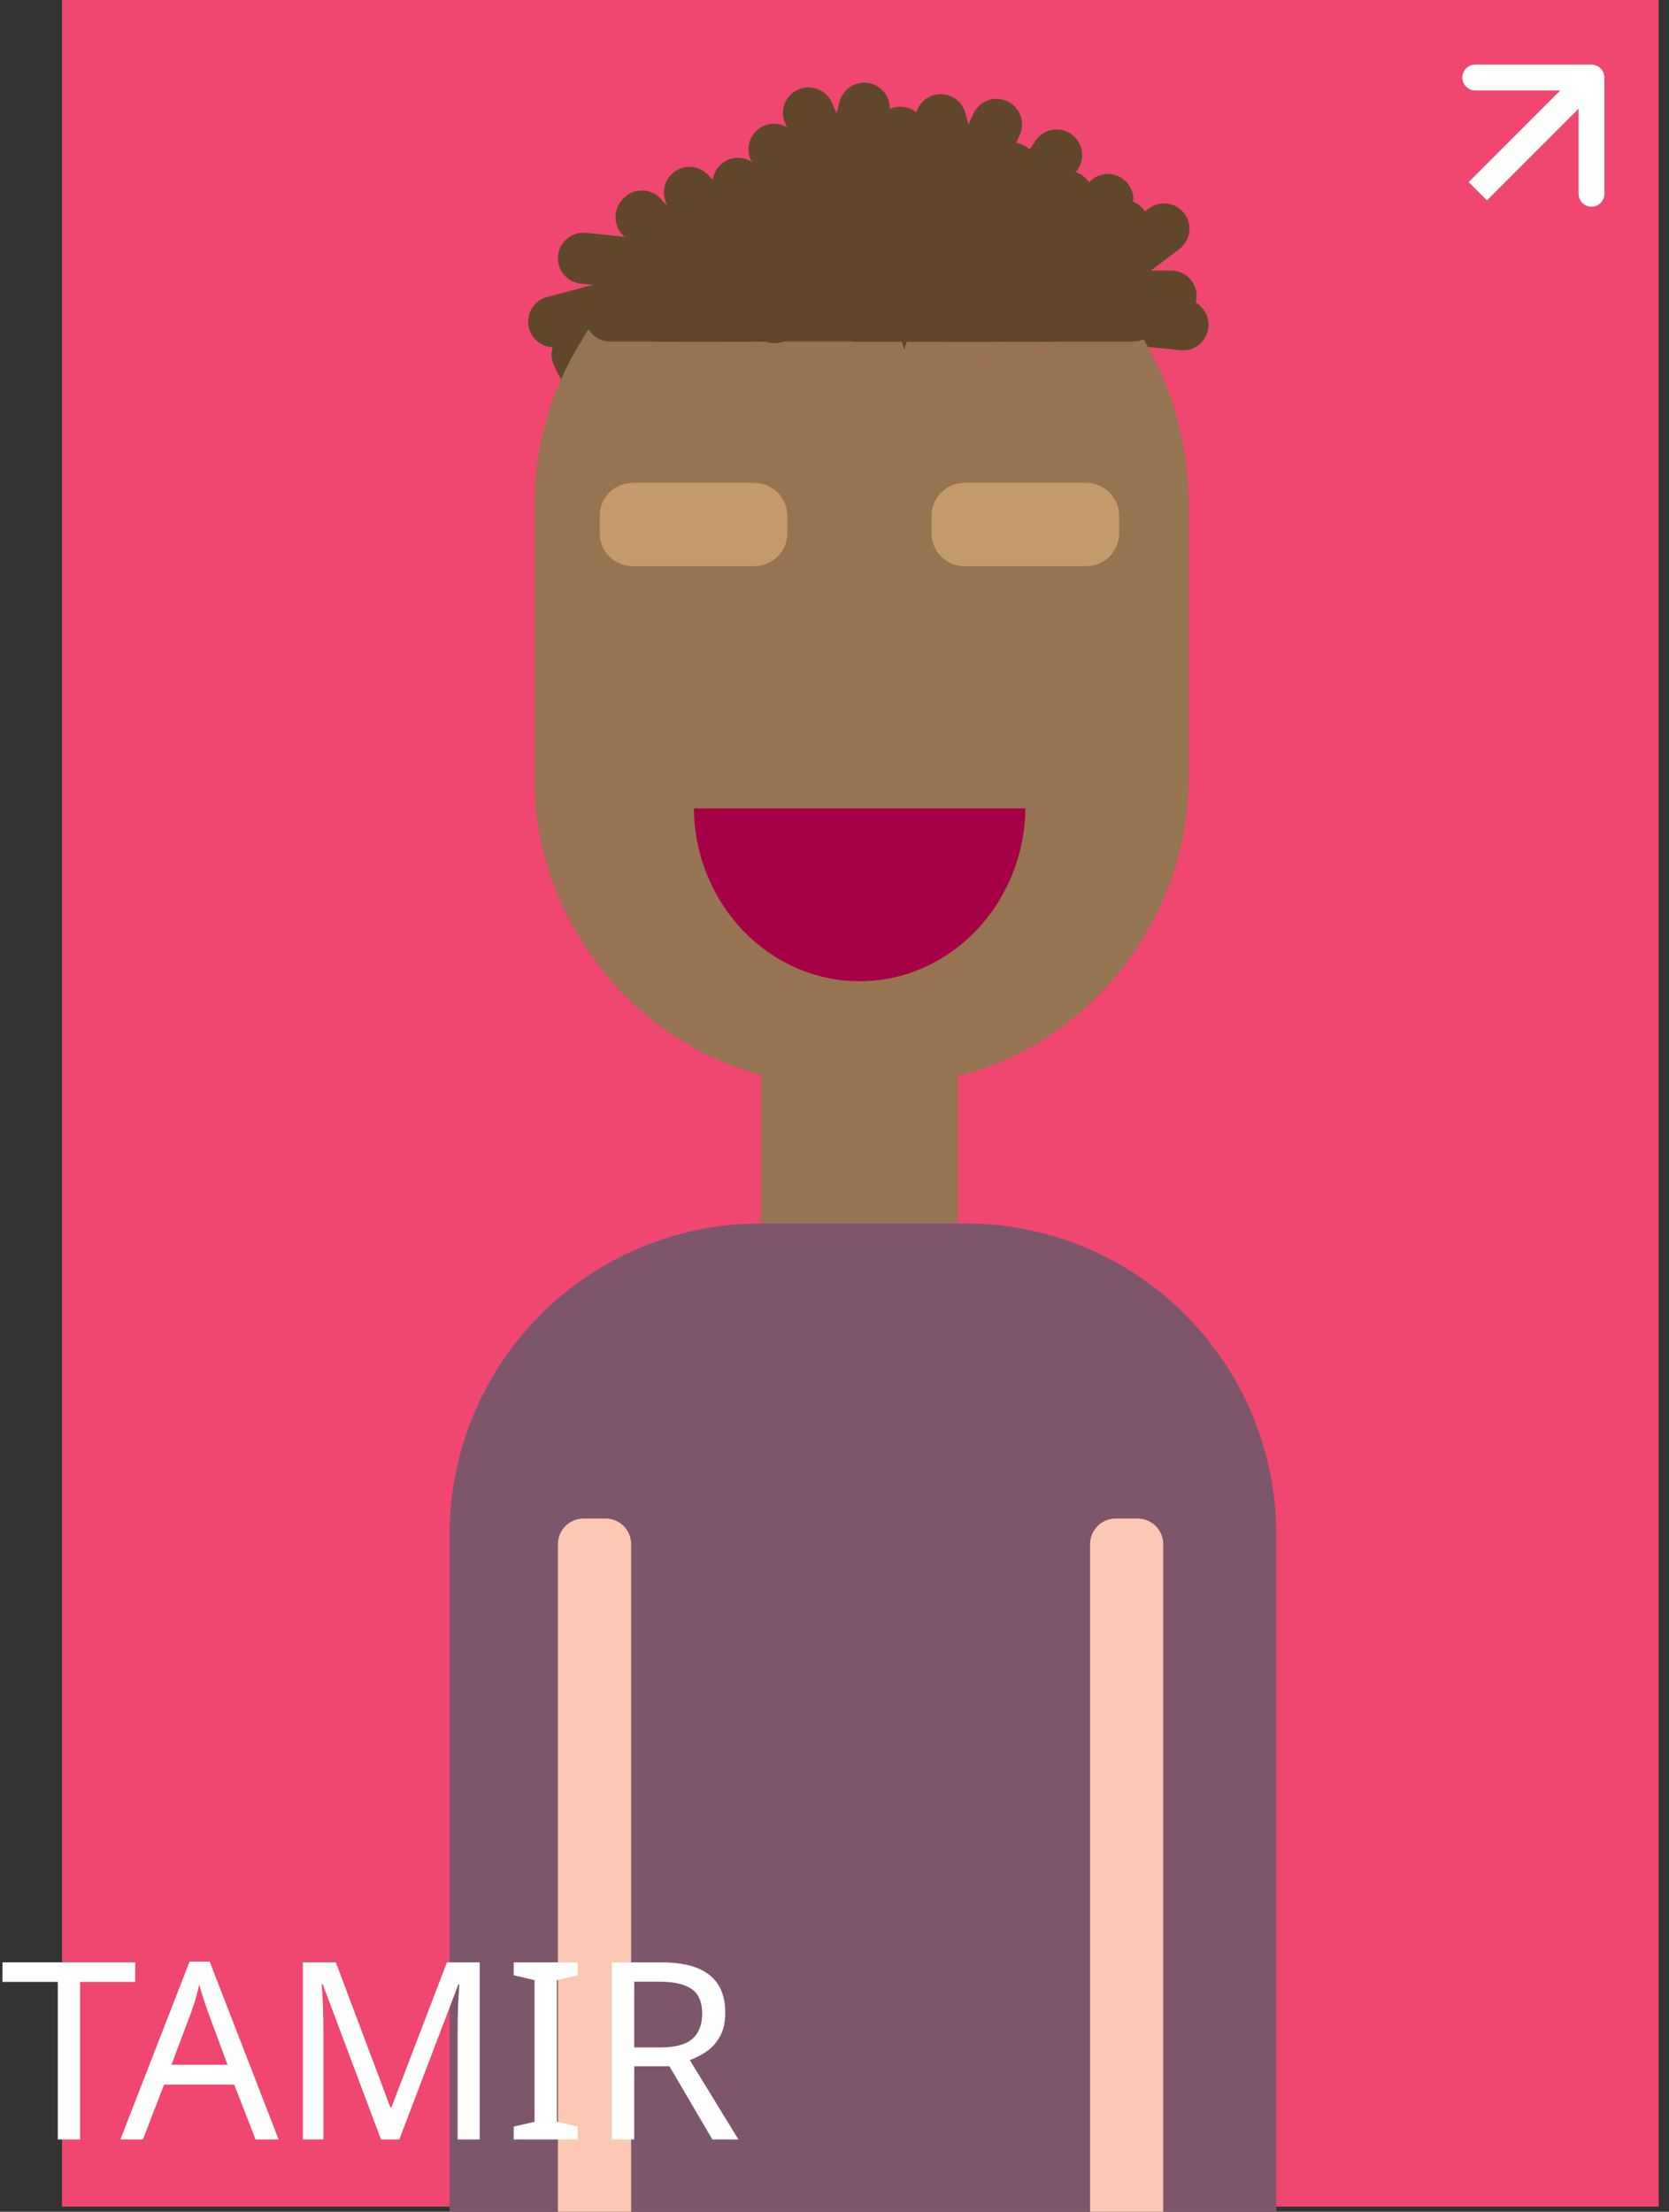 <svg width="323" height="428" viewBox="0 0 323 428" fill="none" xmlns="http://www.w3.org/2000/svg">
    <rect x="0" y="0" width="323" height="428" fill="#333333" stroke="none"/>
    <rect x="12" width="309" height="427" fill="#EF476F"/>
    <path d="M310.5 15C310.5 13.619 309.381 12.5 308 12.5H285.5C284.119 12.5 283 13.619 283 15C283 16.381 284.119 17.5 285.5 17.5H305.5V37.5C305.5 38.881 306.619 40 308 40C309.381 40 310.5 38.881 310.5 37.5V15ZM306.232 13.232L284.232 35.232L287.768 38.768L309.768 16.768L306.232 13.232Z" fill="white"/>
    <g clip-path="url(#clip0)">
        <path d="M147.242 208.059V236.75H185.426V208.282L147.242 208.059Z" fill="#967351"/>
        <path d="M195.315 64.369L228.445 67.773C231.159 68.052 233.584 66.076 233.862 63.36C234.141 60.644 232.167 58.216 229.454 57.937L196.323 54.533C193.61 54.254 191.185 56.23 190.907 58.946C190.628 61.663 192.602 64.091 195.315 64.369Z" fill="#614729"/>
        <path d="M194.37 62.239L226.644 62.239C229.372 62.239 231.583 60.025 231.583 57.295C231.583 54.564 229.372 52.351 226.644 52.351L194.37 52.351C191.643 52.351 189.432 54.564 189.432 57.295C189.432 60.025 191.643 62.239 194.37 62.239Z" fill="#614729"/>
        <path d="M149.215 68.409C149.216 68.884 149.147 69.356 149.011 69.81L145.327 66.112H136.315L132.271 60.769L129.18 56.662L128.869 56.243L125.885 52.195L124.913 50.9L123.94 49.674L122.161 47.299L121.316 46.17L121.092 45.879L120.266 44.779C119.625 43.923 119.283 42.88 119.294 41.81C119.292 40.934 119.527 40.073 119.974 39.319L120.13 39.085L120.178 39.027C120.466 38.574 120.832 38.176 121.257 37.849C122.306 37.063 123.622 36.725 124.919 36.907C126.215 37.09 127.387 37.778 128.179 38.823L128.402 39.114L132.787 44.954L134.517 47.251L136.199 49.489L141.273 56.234L142.051 57.265L142.372 57.694L142.624 58.025L148.214 65.46C148.375 65.672 148.518 65.896 148.642 66.132L148.729 66.307C149.045 66.963 149.211 67.681 149.215 68.409Z" fill="#614729"/>
        <path d="M130.972 96.263L116.106 66.426C114.889 63.982 111.923 62.989 109.483 64.208C107.042 65.427 106.051 68.396 107.268 70.839L122.134 100.677C123.351 103.12 126.316 104.113 128.757 102.894C131.197 101.675 132.189 98.706 130.972 96.263Z" fill="#614729"/>
        <path d="M146.549 48.463L113.419 45.059C110.706 44.78 108.281 46.756 108.002 49.472C107.724 52.189 109.697 54.617 112.41 54.895L145.541 58.3C148.254 58.578 150.679 56.602 150.958 53.886C151.236 51.17 149.263 48.742 146.549 48.463Z" fill="#614729"/>
        <path d="M138.084 48.952L105.885 57.469C103.248 58.167 101.675 60.873 102.372 63.512C103.069 66.152 105.771 67.727 108.408 67.029L140.607 58.512C143.244 57.815 144.817 55.109 144.12 52.469C143.424 49.829 140.721 48.255 138.084 48.952Z" fill="#614729"/>
        <path d="M247 296.808V428H87V296.808C87.044 280.895 93.376 265.645 104.615 254.392C115.854 243.138 131.084 236.796 146.979 236.75H187.011C202.907 236.796 218.138 243.138 229.379 254.391C240.619 265.644 246.954 280.894 247 296.808Z" fill="#7E566B"/>
        <path d="M193.184 63.689C193.071 63.627 192.964 63.555 192.863 63.475C192.778 63.415 192.697 63.35 192.62 63.28C192.468 63.154 192.325 63.017 192.192 62.871C192.058 62.729 191.932 62.579 191.813 62.424C191.738 62.321 191.67 62.214 191.609 62.102C191.561 62.035 191.519 61.963 191.483 61.888C191.483 61.888 191.483 61.888 191.483 61.84C191.438 61.768 191.399 61.693 191.366 61.616C191.315 61.518 191.269 61.417 191.23 61.314C191.23 61.236 191.23 61.158 191.152 61.081C190.738 60.719 190.387 60.291 190.112 59.815C190.036 59.917 189.955 60.014 189.869 60.107C189.788 60.208 189.697 60.299 189.597 60.38L189.412 60.535C189.163 60.752 188.889 60.938 188.595 61.09L188.07 61.324C187.925 61.383 187.776 61.431 187.623 61.47C187.499 61.508 187.373 61.538 187.244 61.557C187.046 61.606 186.845 61.635 186.641 61.645C186.637 61.6 186.637 61.554 186.641 61.509C186.642 61.007 186.717 60.509 186.865 60.029L186.641 60.253C186.492 60.403 186.333 60.543 186.165 60.672L185.903 60.847L184.756 61.392C184.3 61.249 183.867 61.039 183.472 60.769L183.365 60.905L183.239 60.604L182.267 59.63C182.208 59.796 182.159 59.965 182.121 60.136C182.204 60.471 182.253 60.814 182.267 61.158C182.277 61.269 182.277 61.379 182.267 61.489C182.258 61.725 182.229 61.959 182.179 62.19C181.929 63.294 181.311 64.28 180.429 64.987C179.546 65.694 178.449 66.08 177.319 66.083H165.109L164.526 68.107C164.164 69.368 164.317 70.722 164.951 71.87C165.585 73.018 166.649 73.866 167.909 74.229C169.168 74.592 170.52 74.439 171.667 73.803C172.813 73.168 173.661 72.103 174.023 70.842L174.996 67.514L175.316 68.623C175.627 69.69 176.287 70.622 177.191 71.267C178.094 71.912 179.189 72.234 180.298 72.18C181.407 72.126 182.465 71.699 183.302 70.969C184.139 70.239 184.706 69.248 184.911 68.156C185.621 68.555 186.419 68.772 187.233 68.788C188.047 68.803 188.853 68.616 189.577 68.244C189.549 67.939 189.549 67.633 189.577 67.329C189.603 67.131 189.646 66.936 189.704 66.745V66.083H189.879H191.716L193.427 63.806C193.344 63.772 193.262 63.733 193.184 63.689ZM226.926 78.015L226.751 77.48C225.56 73.968 224.057 70.571 222.26 67.329C222.241 67.285 222.218 67.242 222.192 67.202C221.91 66.696 221.628 66.229 221.336 65.703C220.646 64.545 219.927 63.407 219.159 62.297C218.089 60.714 216.945 59.183 215.727 57.703C215.62 57.557 215.503 57.421 215.387 57.285L215.241 57.12C215.066 56.905 214.881 56.691 214.697 56.487C214.64 56.411 214.579 56.34 214.512 56.273C214.424 56.156 214.317 56.039 214.22 55.932C213.919 55.592 213.608 55.241 213.248 54.959C212.451 54.102 211.644 53.266 210.798 52.458C210.254 51.932 209.7 51.407 209.136 50.901L208.767 50.579C207.863 49.772 206.939 49.003 205.996 48.253L205.559 47.922C204.159 46.839 202.717 45.82 201.233 44.866L200.64 44.497C199.532 43.796 198.404 43.144 197.257 42.55C197.053 42.433 196.849 42.317 196.635 42.209C196.236 42.005 195.838 41.801 195.429 41.606H195.361C194.185 41.022 192.999 40.487 191.784 39.99C191.696 39.99 191.599 39.913 191.512 39.874L191.23 39.767C189.478 39.056 187.69 38.439 185.873 37.917H185.786C184.814 37.645 183.842 37.392 182.87 37.178H182.763H182.627L181.655 36.964L180.459 36.438C179.594 36.282 178.719 36.136 177.834 36.01C177.27 35.932 176.706 35.864 176.133 35.806C175.559 35.747 174.811 35.669 174.189 35.621L173.051 35.553L172.021 35.504H171.739C171.165 35.504 170.582 35.504 169.999 35.504H164.662C163.69 35.504 162.718 35.504 161.814 35.582C161.347 35.582 160.842 35.582 160.394 35.669H160.229C159.558 35.669 158.888 35.786 158.217 35.864C157.945 35.864 157.692 35.922 157.42 35.952C155.383 36.208 153.361 36.575 151.363 37.051L150.479 37.266L149.682 37.48C148.914 37.674 148.156 37.898 147.397 38.132C145.871 38.608 144.364 39.105 142.896 39.737C142.226 40 141.565 40.282 140.952 40.575C139.922 41.032 138.901 41.548 137.9 42.025L136.83 42.589C136.101 42.988 135.372 43.397 134.653 43.815L133.681 44.428C133.409 44.604 133.127 44.769 132.854 44.954C131.882 45.538 131.027 46.151 130.133 46.793C129.394 47.319 128.665 47.864 127.955 48.428L127.809 48.545L127.586 48.721C127.129 49.081 126.682 49.45 126.244 49.82L125.184 50.735L124.971 50.92C124.174 51.621 123.406 52.351 122.647 53.09C121.889 53.83 121.228 54.521 120.548 55.261C120.402 55.407 120.266 55.553 120.13 55.708L119.653 56.234L119.585 56.312L119.41 56.506C119.245 56.701 119.08 56.886 118.924 57.081C118.769 57.275 118.496 57.577 118.292 57.83C116.734 59.694 115.28 61.644 113.937 63.669C113.843 63.798 113.755 63.931 113.675 64.068C113.266 64.701 112.868 65.343 112.479 66.015C111.008 68.392 109.699 70.867 108.561 73.421C107.855 75.05 107.207 76.707 106.617 78.394C104.496 84.695 103.413 91.298 103.409 97.947V150.501C103.409 177.519 122.122 201.363 147.203 208C151.799 209.221 156.534 209.84 161.289 209.84H172.186C176.642 209.843 181.082 209.301 185.407 208.224C210.915 201.898 230.056 177.83 230.056 150.501V97.412C230.065 90.803 229.008 84.237 226.926 77.966V78.015ZM150.362 78.248C149.628 78.984 148.677 79.465 147.65 79.621C147.544 79.754 147.431 79.881 147.31 80C146.38 80.922 145.124 81.439 143.815 81.439C142.506 81.439 141.25 80.922 140.32 80L126.497 66.112H145.327L149.021 69.811L150.411 71.202C150.87 71.661 151.235 72.207 151.483 72.807C151.732 73.407 151.86 74.051 151.86 74.701C151.86 75.351 151.732 75.995 151.483 76.595C151.235 77.195 150.87 77.741 150.411 78.2L150.362 78.248ZM189.966 68.098C189.834 68.18 189.698 68.255 189.558 68.321C189.529 68.017 189.529 67.711 189.558 67.407C189.584 67.209 189.626 67.013 189.684 66.823V66.161H189.859H204.441L199.473 68.691L198.093 70.073C197.163 70.995 195.907 71.512 194.598 71.512C193.289 71.512 192.034 70.995 191.103 70.073C190.563 69.503 190.172 68.808 189.966 68.049V68.098ZM174.616 66.151L174.976 67.582L175.394 66.151H174.616ZM182.481 63.115C182.569 62.596 182.736 62.094 182.977 61.626C183.104 61.389 183.247 61.162 183.404 60.944L183.239 60.604L182.267 59.63C182.208 59.796 182.159 59.965 182.121 60.136C182.204 60.471 182.253 60.814 182.267 61.158C182.277 61.269 182.277 61.379 182.267 61.489C182.258 61.725 182.229 61.959 182.179 62.19C181.929 63.294 181.311 64.28 180.429 64.987C179.546 65.694 178.449 66.08 177.319 66.083H182.928C182.454 65.15 182.284 64.091 182.442 63.056L182.481 63.115Z" fill="#967351"/>
        <path d="M204.499 66.112L199.532 68.643L198.151 70.025C197.221 70.947 195.965 71.464 194.656 71.464C193.348 71.464 192.092 70.947 191.162 70.025C190.611 69.483 190.2 68.815 189.966 68.078C189.834 68.161 189.698 68.235 189.558 68.302C189.529 67.998 189.529 67.692 189.558 67.387C189.584 67.189 189.626 66.994 189.684 66.803V66.141H189.859L204.499 66.112Z" fill="#967351"/>
        <path d="M151.811 74.696C151.812 75.347 151.685 75.992 151.436 76.593C151.188 77.194 150.823 77.74 150.362 78.2C149.628 78.936 148.678 79.417 147.65 79.572C147.544 79.705 147.431 79.832 147.31 79.952C146.38 80.874 145.124 81.391 143.815 81.391C142.506 81.391 141.251 80.874 140.321 79.952L126.497 66.112H145.327L149.021 69.811L150.411 71.202C151.321 72.136 151.824 73.392 151.811 74.696Z" fill="#967351"/>
        <path d="M122.142 298.793V428H107.978V298.793C107.983 297.482 108.506 296.226 109.434 295.299C110.361 294.373 111.616 293.852 112.926 293.849H117.203C118.512 293.852 119.767 294.373 120.692 295.3C121.618 296.227 122.139 297.483 122.142 298.793Z" fill="#FAC8B3"/>
        <path d="M225.118 298.793V428H210.964V298.793C210.966 297.483 211.488 296.227 212.413 295.3C213.339 294.373 214.593 293.852 215.902 293.849H220.18C221.488 293.852 222.743 294.373 223.669 295.3C224.594 296.227 225.115 297.483 225.118 298.793Z" fill="#FAC8B3"/>
        <path d="M145.998 93.44H122.434C118.912 93.44 116.057 96.299 116.057 99.825V103.173C116.057 106.699 118.912 109.557 122.434 109.557H145.998C149.52 109.557 152.375 106.699 152.375 103.173V99.825C152.375 96.299 149.52 93.44 145.998 93.44Z" fill="#C39A6C"/>
        <path d="M210.215 93.44H186.651C183.129 93.44 180.274 96.299 180.274 99.825V103.173C180.274 106.699 183.129 109.557 186.651 109.557H210.215C213.737 109.557 216.592 106.699 216.592 103.173V99.825C216.592 96.299 213.737 93.44 210.215 93.44Z" fill="#C39A6C"/>
        <path d="M155.301 61.158C155.302 62.396 154.837 63.588 153.998 64.497L153.852 64.652C153.496 65.016 153.082 65.319 152.627 65.548C151.94 65.907 151.176 66.094 150.401 66.093H118.108C117.102 66.096 116.121 65.786 115.298 65.207L115.191 65.139C115.015 65.021 114.855 64.88 114.715 64.721C114.42 64.432 114.165 64.104 113.957 63.747C113.498 62.987 113.256 62.115 113.257 61.227C113.254 60.576 113.382 59.932 113.633 59.332C113.883 58.732 114.251 58.188 114.715 57.733C115.605 56.804 116.823 56.259 118.108 56.214H150.382C150.646 56.213 150.909 56.236 151.169 56.283C152.321 56.477 153.368 57.074 154.124 57.966C154.88 58.858 155.296 59.989 155.301 61.158Z" fill="#614729"/>
        <path d="M182.267 61.159C182.277 61.269 182.277 61.379 182.267 61.489C182.258 61.725 182.229 61.96 182.18 62.19C181.929 63.294 181.312 64.28 180.429 64.987C179.546 65.694 178.45 66.081 177.319 66.083H145.045C143.733 66.081 142.476 65.558 141.549 64.629C140.622 63.701 140.099 62.442 140.097 61.129C140.092 61.055 140.092 60.98 140.097 60.906C140.097 60.716 140.116 60.527 140.155 60.341C140.261 59.646 140.517 58.982 140.904 58.395C141.036 58.199 141.182 58.014 141.341 57.84C141.401 57.764 141.466 57.692 141.536 57.626C142.082 57.084 142.748 56.677 143.48 56.438C143.989 56.261 144.525 56.173 145.064 56.176H177.309C177.523 56.156 177.738 56.156 177.951 56.176C178.038 56.166 178.126 56.166 178.213 56.176C179.034 56.332 179.801 56.693 180.447 57.223C181.092 57.753 181.594 58.437 181.907 59.212C182.009 59.468 182.09 59.732 182.15 60C182.233 60.381 182.272 60.769 182.267 61.159Z" fill="#614729"/>
        <path d="M209.185 61.158C209.185 61.522 209.146 61.884 209.068 62.239C209.025 62.427 208.969 62.612 208.903 62.793C208.662 63.497 208.263 64.137 207.736 64.662C207.607 64.793 207.471 64.916 207.328 65.032C207.083 65.229 206.819 65.402 206.541 65.548C205.921 65.885 205.233 66.075 204.528 66.102C204.438 66.112 204.347 66.112 204.256 66.102H171.972C171.098 66.094 170.24 65.855 169.488 65.409C168.735 64.963 168.113 64.326 167.685 63.562C167.581 63.371 167.49 63.173 167.413 62.968C167.182 62.393 167.063 61.779 167.063 61.158C167.062 60.904 167.084 60.65 167.131 60.399C167.253 59.526 167.61 58.703 168.163 58.018C168.716 57.332 169.445 56.81 170.271 56.506C170.742 56.319 171.242 56.214 171.749 56.195H204.276C205.262 56.197 206.226 56.494 207.042 57.049C207.858 57.605 208.489 58.392 208.854 59.309C209.085 59.898 209.198 60.526 209.185 61.158Z" fill="#614729"/>
        <path d="M224.194 61.158C224.189 62.099 223.918 63.019 223.412 63.811C222.907 64.603 222.187 65.236 221.336 65.635C220.687 65.945 219.976 66.105 219.256 66.103H186.982C186.181 66.103 185.393 65.906 184.688 65.528C183.677 64.994 182.881 64.128 182.432 63.076C182.312 62.789 182.218 62.493 182.15 62.19C182.096 61.95 182.067 61.706 182.063 61.46C182.053 61.36 182.053 61.259 182.063 61.158C182.064 60.812 182.1 60.466 182.17 60.127C182.291 59.62 182.481 59.132 182.734 58.677C183.063 58.108 183.503 57.611 184.027 57.215C184.551 56.819 185.149 56.532 185.786 56.37C186.151 56.272 186.527 56.223 186.904 56.224H219.275C220.326 56.228 221.348 56.569 222.192 57.197C222.81 57.656 223.313 58.253 223.661 58.941C224.009 59.628 224.191 60.388 224.194 61.158Z" fill="#614729"/>
        <path d="M230.202 44.224C230.205 44.99 230.031 45.746 229.694 46.433C229.357 47.12 228.865 47.72 228.258 48.185L222.775 52.321L217.642 56.214L217.04 56.672L215.747 57.645L209.652 62.239L208.922 62.793L206.191 64.847L205.433 65.421L204.548 66.093H195.225C195.059 65.803 194.925 65.496 194.827 65.178C194.727 64.861 194.662 64.535 194.632 64.204C194.618 64.023 194.618 63.841 194.632 63.66C194.623 63.475 194.623 63.289 194.632 63.105C194.668 62.797 194.733 62.495 194.827 62.2V62.093C195.146 61.176 195.732 60.376 196.509 59.796L196.713 59.64L201.194 56.263L202.565 55.231L206.327 52.399L208.816 50.521L211.576 48.438L221.541 40.925L222.299 40.36C223.344 39.572 224.66 39.232 225.956 39.415C227.252 39.597 228.422 40.287 229.21 41.334C229.842 42.165 230.19 43.179 230.202 44.224Z" fill="#614729"/>
        <path d="M219.295 38.608C219.295 38.764 219.295 38.92 219.295 39.076C219.187 40.219 218.685 41.289 217.875 42.102L211.596 48.389L209.204 50.793L207.639 52.35L204.626 55.387L203.809 56.214L195.06 64.973L194.797 65.217C194.332 65.624 193.79 65.935 193.203 66.132H189.986L189.811 66.073C189.166 65.829 188.582 65.447 188.1 64.954C187.206 64.063 186.694 62.859 186.671 61.596C186.666 61.551 186.666 61.505 186.671 61.46C186.671 60.959 186.747 60.46 186.894 59.981C187.051 59.457 187.302 58.966 187.633 58.531C187.729 58.38 187.839 58.24 187.964 58.112L188.1 57.966L201.301 44.749L210.808 35.221L210.915 35.114C211.606 34.423 212.487 33.953 213.445 33.763C214.403 33.573 215.396 33.671 216.299 34.046C217.201 34.422 217.972 35.056 218.514 35.87C219.056 36.684 219.344 37.64 219.343 38.618L219.295 38.608Z" fill="#614729"/>
        <path d="M222.405 43.679C222.407 44.323 222.28 44.961 222.033 45.556C221.786 46.15 221.424 46.69 220.967 47.144L213.297 54.822L212.004 56.127L211.936 56.185L208.825 59.299L205.909 62.219L203.673 64.457L202.983 65.148L202.01 66.122H189.966H189.791V66.063C189.899 64.92 190.4 63.85 191.21 63.037L198.015 56.224L199.376 54.861L201.874 52.36L203.177 51.037L206.025 48.117L213.977 40.156C214.66 39.479 215.523 39.016 216.463 38.82C217.404 38.625 218.38 38.707 219.275 39.056C220.198 39.407 220.99 40.036 221.54 40.856C222.114 41.685 222.416 42.671 222.405 43.679Z" fill="#614729"/>
        <path d="M190.333 59.454L208.567 32.793C210.108 30.54 209.533 27.463 207.282 25.921C205.032 24.378 201.958 24.954 200.418 27.207L182.184 53.867C180.643 56.12 181.218 59.197 183.468 60.74C185.719 62.283 188.792 61.707 190.333 59.454Z" fill="#614729"/>
        <path d="M184.005 55.541L197.353 26.122C198.481 23.636 197.382 20.705 194.899 19.576C192.416 18.447 189.489 19.546 188.361 22.032L175.013 51.451C173.885 53.937 174.983 56.868 177.467 57.997C179.95 59.126 182.877 58.026 184.005 55.541Z" fill="#614729"/>
        <path d="M195.091 53.145L186.846 21.906C186.15 19.266 183.447 17.691 180.81 18.389C178.174 19.086 176.601 21.792 177.297 24.432L185.542 55.671C186.238 58.311 188.941 59.886 191.578 59.188C194.215 58.491 195.787 55.785 195.091 53.145Z" fill="#614729"/>
        <path d="M170.874 60.235L179.802 29.184C180.557 26.56 179.044 23.821 176.423 23.065C173.802 22.31 171.066 23.825 170.311 26.449L161.383 57.499C160.628 60.123 162.141 62.863 164.762 63.618C167.383 64.373 170.119 62.858 170.874 60.235Z" fill="#614729"/>
        <path d="M183.142 38.462V38.569C183.134 38.995 183.068 39.417 182.948 39.825L182.16 42.56V42.735L180.216 49.664L178.33 56.214V56.302L178.204 56.73L177.815 58.092L176.328 63.27L175.511 66.112L174.976 67.582L174.568 66.151H165.109L165.741 63.805L165.897 63.27L166.743 60.35L167.929 56.233L168.016 55.922L168.502 54.248L169.805 49.693L169.853 49.538L171.623 43.406L172.915 38.891L173.431 37.109C173.583 36.593 173.816 36.103 174.121 35.659C174.613 34.95 175.28 34.381 176.056 34.006C176.833 33.631 177.693 33.463 178.554 33.518C178.883 33.55 179.208 33.612 179.526 33.703L179.701 33.761C180.699 34.085 181.563 34.728 182.16 35.591C182.209 35.645 182.251 35.703 182.287 35.766C182.536 36.138 182.729 36.545 182.86 36.973C183.032 37.452 183.127 37.954 183.142 38.462Z" fill="#614729"/>
        <path d="M152.801 57.518L127.019 38.082C124.84 36.439 121.744 36.876 120.104 39.057C118.463 41.239 118.899 44.339 121.078 45.981L146.86 65.418C149.039 67.06 152.135 66.623 153.776 64.442C155.416 62.261 154.98 59.161 152.801 57.518Z" fill="#614729"/>
        <path d="M169.139 54.829L146.318 31.982C144.39 30.051 141.263 30.051 139.334 31.982C137.406 33.913 137.406 37.043 139.334 38.974L162.156 61.821C164.084 63.752 167.211 63.752 169.139 61.821C171.068 59.891 171.068 56.76 169.139 54.829Z" fill="#614729"/>
        <path d="M159.738 56.586L136.917 33.739C134.989 31.808 131.862 31.808 129.933 33.739C128.005 35.669 128.005 38.8 129.933 40.731L152.755 63.578C154.683 65.509 157.81 65.509 159.738 63.578C161.667 61.647 161.667 58.517 159.738 56.586Z" fill="#614729"/>
        <path d="M145.327 66.112H131.299L127.255 62.064L120.557 55.358L120.45 55.241C120.067 54.841 119.758 54.377 119.536 53.869C119.164 53.035 119.031 52.114 119.151 51.208C119.271 50.303 119.64 49.448 120.217 48.74C120.324 48.614 120.44 48.487 120.557 48.37C121.016 47.911 121.561 47.548 122.161 47.3C122.307 47.239 122.456 47.187 122.608 47.144C123.465 46.882 124.377 46.857 125.247 47.073C126.117 47.289 126.912 47.737 127.547 48.37L140.106 60.935L145.327 66.112Z" fill="#614729"/>
        <path d="M140.466 66.112H126.497L123.454 63.066L118.195 57.849L117.505 57.149V57.1C117.29 56.89 117.1 56.654 116.941 56.399C116.716 56.077 116.533 55.727 116.397 55.358C116.327 55.174 116.272 54.986 116.231 54.793C116.142 54.42 116.097 54.038 116.095 53.655C116.093 52.48 116.512 51.343 117.275 50.45C118.038 49.557 119.096 48.968 120.256 48.789C120.91 48.693 121.577 48.729 122.216 48.896C122.856 49.064 123.455 49.358 123.979 49.762C124.175 49.885 124.354 50.032 124.514 50.2L140.466 66.112Z" fill="#614729"/>
        <path d="M180.421 61.307L199.835 35.495C201.476 33.314 201.039 30.214 198.861 28.571C196.682 26.929 193.586 27.366 191.945 29.547L172.531 55.359C170.89 57.54 171.327 60.64 173.505 62.282C175.684 63.925 178.78 63.488 180.421 61.307Z" fill="#614729"/>
        <path d="M210.672 41.032L205.578 47.844L203.187 51.027L202.166 52.38L200.222 54.968L199.25 56.243L196.713 59.62L194.768 62.151L194.691 62.258L193.991 63.231L193.485 63.893L191.774 66.17H189.937H182.938C182.464 65.237 182.294 64.178 182.452 63.143C182.54 62.625 182.707 62.123 182.948 61.654C183.075 61.418 183.218 61.191 183.375 60.973L183.482 60.837L186.156 57.148L186.855 56.175L187.828 54.9L193.534 47.319L197.257 42.365L202.759 35.046C203.224 34.438 203.823 33.946 204.509 33.608C205.196 33.271 205.951 33.097 206.716 33.1C207.767 33.105 208.788 33.446 209.632 34.073C210.675 34.864 211.362 36.035 211.544 37.332C211.727 38.629 211.389 39.945 210.604 40.993L210.672 41.032Z" fill="#614729"/>
        <path d="M172.101 52.75L153.867 26.09C152.326 23.837 149.253 23.261 147.002 24.803C144.752 26.346 144.177 29.423 145.718 31.676L163.952 58.337C165.492 60.59 168.566 61.166 170.816 59.623C173.067 58.08 173.642 55.003 172.101 52.75Z" fill="#614729"/>
        <path d="M174.305 49.227L160.957 19.808C159.829 17.323 156.902 16.223 154.419 17.352C151.936 18.481 150.837 21.412 151.965 23.898L165.313 53.316C166.441 55.803 169.368 56.903 171.852 55.773C174.335 54.644 175.433 51.713 174.305 49.227Z" fill="#614729"/>
        <path d="M163.785 53.442L172.03 22.202C172.726 19.562 171.153 16.857 168.517 16.159C165.88 15.462 163.177 17.037 162.481 19.677L154.236 50.916C153.54 53.556 155.112 56.261 157.749 56.959C160.386 57.656 163.089 56.082 163.785 53.442Z" fill="#614729"/>
        <path d="M187.93 55.275L179.002 24.224C178.247 21.6 175.511 20.085 172.89 20.841C170.269 21.596 168.756 24.336 169.511 26.96L178.439 58.01C179.194 60.634 181.93 62.149 184.551 61.394C187.172 60.638 188.685 57.899 187.93 55.275Z" fill="#614729"/>
        <path d="M184.843 66.112C184.832 66.043 184.815 65.975 184.795 65.908L184.688 65.538L183.55 61.586L183.356 60.905L183.239 60.603L182.685 58.657L182.598 58.355L182.355 57.499L181.976 56.195L181.635 54.929L180.119 49.664L179.205 46.492L178.457 43.873L177.018 38.861L176.133 35.825L175.861 34.852C175.801 34.639 175.726 34.431 175.637 34.229C175.219 33.306 174.53 32.532 173.662 32.01C172.794 31.489 171.787 31.244 170.777 31.309C170.448 31.341 170.122 31.402 169.805 31.494L169.63 31.552C169.339 31.645 169.058 31.77 168.794 31.922C168.146 32.278 167.587 32.777 167.161 33.382C166.694 33.995 166.378 34.708 166.237 35.465C166.19 35.718 166.167 35.976 166.169 36.234C166.172 36.691 166.237 37.147 166.363 37.586L166.713 38.852L167.18 40.496L169.708 49.255L169.814 49.635L171.623 55.903L171.72 56.243L171.836 56.652V56.759L172.225 58.093L173.421 62.248L174.539 66.141L174.976 67.582L175.394 66.151H184.843V66.112Z" fill="#614729"/>
        <path d="M198.443 156.428C198.21 174.92 183.929 189.869 166.363 189.869C148.797 189.869 134.488 174.939 134.284 156.428" fill="#A60046"/>
    </g>
    <path d="M15.504 414H11.184V383.52H0.48V379.728H26.16V383.52H15.504V414ZM49.457 414L45.329 403.392H31.745L27.665 414H23.297L36.689 379.584H40.577L53.921 414H49.457ZM40.193 389.184C40.097 388.928 39.937 388.464 39.713 387.792C39.489 387.12 39.265 386.432 39.041 385.728C38.849 384.992 38.689 384.432 38.561 384.048C38.337 385.04 38.081 386.016 37.793 386.976C37.505 387.904 37.265 388.64 37.073 389.184L33.185 399.552H44.033L40.193 389.184ZM73.729 414L62.449 383.952H62.257C62.353 384.944 62.433 386.288 62.497 387.984C62.561 389.648 62.593 391.392 62.593 393.216V414H58.609V379.728H64.993L75.553 407.808H75.745L86.497 379.728H92.833V414H88.561V392.928C88.561 391.264 88.593 389.616 88.657 387.984C88.753 386.352 88.833 385.024 88.897 384H88.705L77.281 414H73.729ZM111.804 414H99.42V411.504L103.452 410.592V383.184L99.42 382.224V379.728H111.804V382.224L107.772 383.184V410.592L111.804 411.504V414ZM127.878 379.728C132.134 379.728 135.27 380.544 137.286 382.176C139.334 383.776 140.358 386.208 140.358 389.472C140.358 391.296 140.022 392.816 139.35 394.032C138.678 395.248 137.814 396.224 136.758 396.96C135.734 397.664 134.646 398.224 133.494 398.64L142.902 414H137.862L129.558 399.84H122.742V414H118.422V379.728H127.878ZM127.638 383.472H122.742V396.192H127.878C130.662 396.192 132.694 395.648 133.974 394.56C135.254 393.44 135.894 391.808 135.894 389.664C135.894 387.424 135.222 385.84 133.878 384.912C132.534 383.952 130.454 383.472 127.638 383.472Z" fill="white"/>
    <defs>
        <clipPath id="clip0">
            <rect width="160" height="412" fill="white" transform="translate(87 16)"/>
        </clipPath>
    </defs>
</svg>
